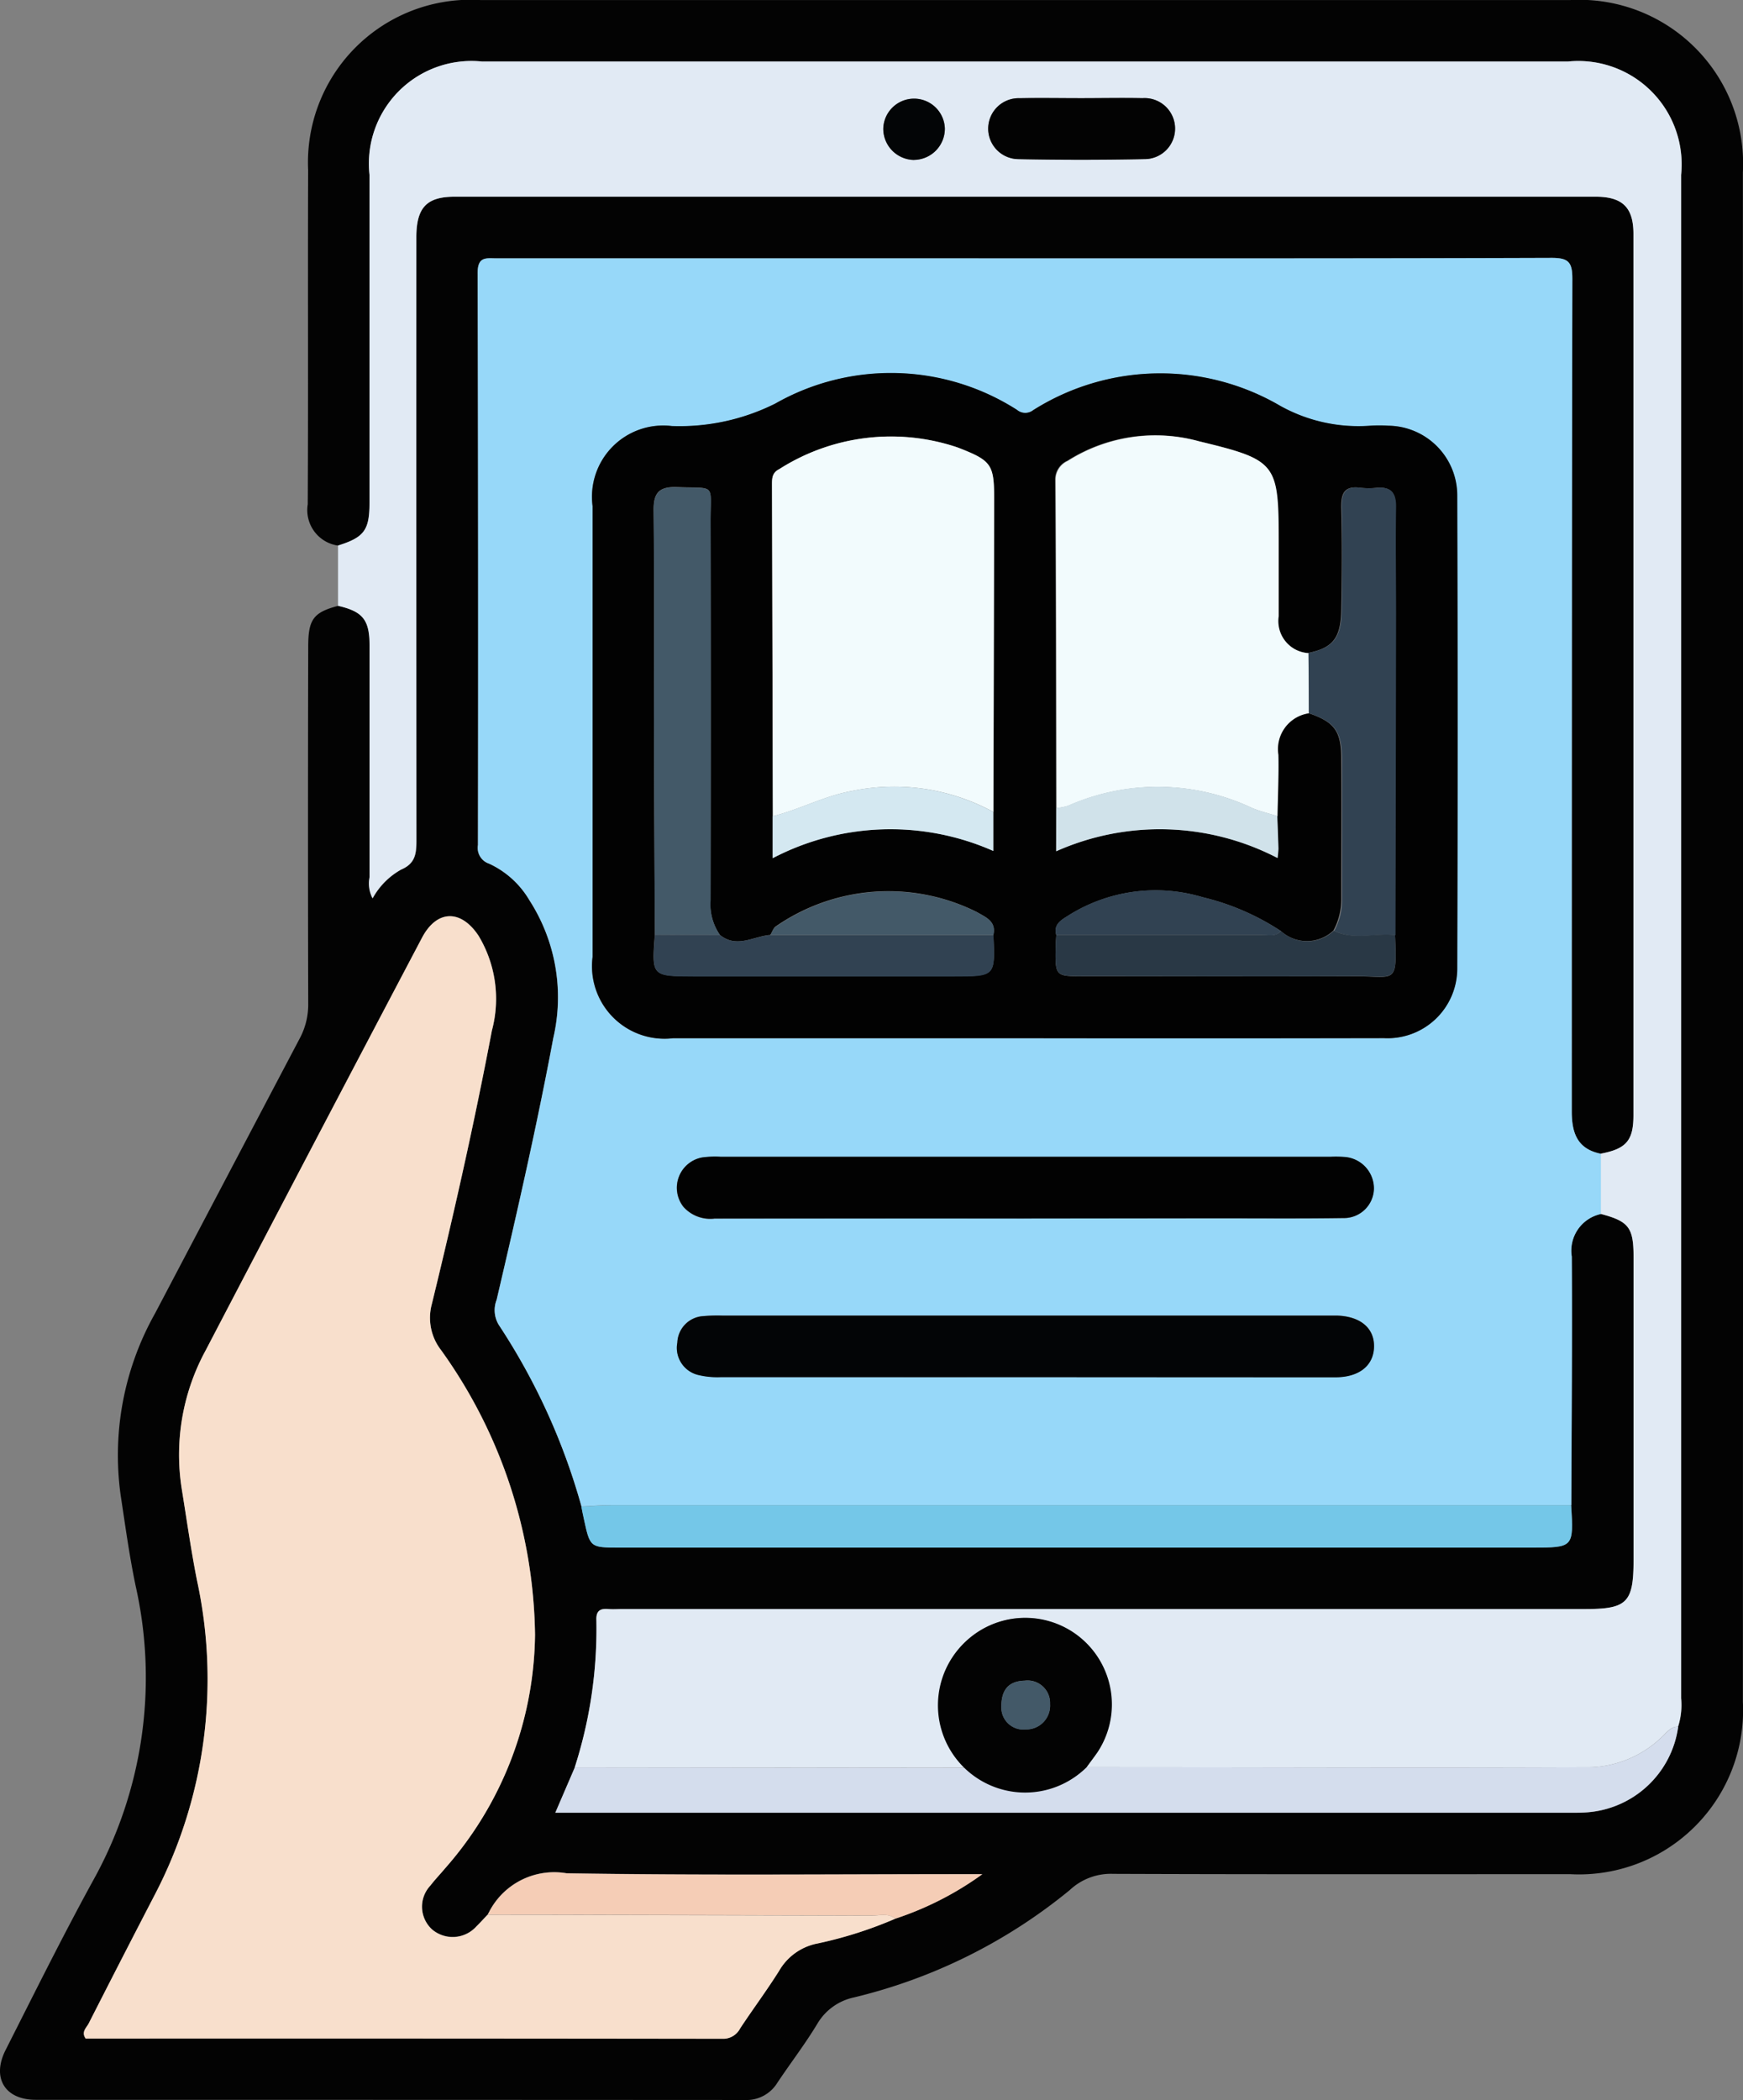 <svg id="Grupo_988698" data-name="Grupo 988698" xmlns="http://www.w3.org/2000/svg" width="44.698" height="53.836" viewBox="0 0 44.698 53.836">
  <rect x="0" y="0" width="44.698" height="53.836" fill="#808080" stroke="none"/>
  <path id="Trazado_646611" data-name="Trazado 646611" d="M1205.211,539.872a.919.919,0,0,1-.78-1.06c.015-2.856,0-5.712.01-8.568a4.17,4.17,0,0,1,4.416-4.358q13.977,0,27.955,0a4.2,4.2,0,0,1,4.422,4.418q.008,19.605,0,39.211a4.207,4.207,0,0,1-4.428,4.415c-3.906,0-7.812.007-11.718-.008a1.539,1.539,0,0,0-1.115.415,13.794,13.794,0,0,1-5.536,2.753,1.436,1.436,0,0,0-.935.67c-.315.524-.691,1.011-1.03,1.52a.928.928,0,0,1-.838.439q-9.09-.005-18.181-.005c-.79,0-1.131-.564-.771-1.275.734-1.449,1.456-2.906,2.236-4.33a10.692,10.692,0,0,0,1.1-7.566c-.161-.77-.267-1.551-.385-2.329a7.416,7.416,0,0,1,.882-4.659q1.854-3.525,3.71-7.049a1.839,1.839,0,0,0,.218-.9q-.011-4.573,0-9.146c0-.7.136-.878.771-1.045.632.147.806.354.808,1.02.005,1.98,0,3.96,0,5.939a.822.822,0,0,0,.077.54,1.878,1.878,0,0,1,.733-.738c.364-.155.391-.411.39-.749q-.012-7.727-.005-15.453c0-.764.26-1.046.98-1.046q14.634,0,29.269,0c.682,0,.963.277.963.95q0,11.3,0,22.6c0,.647-.187.858-.837.982-.6-.121-.746-.526-.746-1.083.008-7.112,0-14.224.015-21.336,0-.428-.088-.547-.534-.545-5.2.018-10.4.012-15.6.012h-11.453c-.263,0-.49-.059-.488.377q.026,7.331.008,14.662a.426.426,0,0,0,.288.48,2.334,2.334,0,0,1,1.034.94,4.591,4.591,0,0,1,.611,3.525c-.421,2.252-.932,4.484-1.453,6.714a.726.726,0,0,0,.055.644,16.449,16.449,0,0,1,2.121,4.655c.02.1.039.2.061.307.16.743.16.743.913.743h23.4c1.071,0,1.071,0,1.007-1.087.007-2.124.025-4.248.012-6.371a.961.961,0,0,1,.745-1.091c.718.189.841.346.841,1.1q0,3.888,0,7.776c0,1.085-.166,1.254-1.233,1.254H1212.51c-.122,0-.246.009-.367,0-.217-.02-.321.047-.309.289a11.617,11.617,0,0,1-.556,3.771l-.5,1.161h26.057c.123,0,.245,0,.367-.008a2.548,2.548,0,0,0,2.372-2.2,1.812,1.812,0,0,0,.078-.726q0-19.527,0-39.054a2.65,2.65,0,0,0-2.9-2.906q-13.925,0-27.85,0a2.631,2.631,0,0,0-2.885,2.906q0,4.2,0,8.41C1206.017,539.482,1205.878,539.662,1205.211,539.872Zm3.834,35.093c-.1.1-.188.206-.288.3a.817.817,0,0,1-1.133.082.79.79,0,0,1-.047-1.129c.118-.152.252-.291.375-.439a9.2,9.2,0,0,0,2.308-5.99,12.779,12.779,0,0,0-2.412-7.3,1.347,1.347,0,0,1-.235-1.172c.569-2.326,1.095-4.662,1.541-7.015a3.134,3.134,0,0,0-.34-2.429c-.455-.687-1.072-.672-1.452.049q-2.782,5.287-5.55,10.582a5.592,5.592,0,0,0-.609,3.556c.126.777.235,1.557.388,2.329a11.947,11.947,0,0,1-1.075,8.053q-.856,1.652-1.7,3.309c-.056.11-.2.217-.079.389q8.156,0,16.328.006a.491.491,0,0,0,.457-.267c.328-.5.686-.973,1-1.477a1.45,1.45,0,0,1,.99-.7,10.628,10.628,0,0,0,1.993-.636,8.139,8.139,0,0,0,2.224-1.139h-.5c-3.389,0-6.778.034-10.166-.023a1.877,1.877,0,0,0-1.969.966C1209.08,574.906,1209.062,574.935,1209.046,574.966Z" transform="translate(-1196.539 -525.885)" fill="#030303"/>
  <path id="Trazado_646612" data-name="Trazado 646612" d="M1243.756,577.105a11.611,11.611,0,0,0,.556-3.771c-.011-.241.092-.308.309-.289.122.011.245,0,.368,0h24.688c1.068,0,1.233-.169,1.233-1.254q0-3.888,0-7.776c0-.752-.123-.909-.841-1.1q0-.771,0-1.543c.65-.124.837-.334.837-.982q0-11.3,0-22.6c0-.673-.281-.949-.964-.95q-14.634,0-29.268,0c-.72,0-.98.282-.98,1.046q0,7.727,0,15.453c0,.338-.026.594-.39.749a1.878,1.878,0,0,0-.733.738.819.819,0,0,1-.077-.54c0-1.98,0-3.96,0-5.939,0-.666-.176-.873-.808-1.02q0-.772,0-1.545c.667-.21.806-.39.807-1.092q0-4.2,0-8.41a2.631,2.631,0,0,1,2.885-2.906q13.925,0,27.85,0a2.65,2.65,0,0,1,2.9,2.906q0,19.527,0,39.054a1.81,1.81,0,0,1-.078.726c-.2,0-.3.163-.427.276a2.769,2.769,0,0,1-1.792.765c-4.318.016-8.635,0-12.953,0,.091-.126.187-.25.274-.38a2.221,2.221,0,0,0-3.177-3.008,2.271,2.271,0,0,0-.225,3.4Zm12.986-42.791c-.524,0-1.049-.01-1.573,0a.781.781,0,0,0-.057,1.561q1.624.037,3.25,0a.782.782,0,1,0-.047-1.562C1257.792,534.3,1257.267,534.314,1256.743,534.314Zm-4.284,1.581a.8.8,0,0,0,.79-.807.79.79,0,0,0-1.579,0A.8.8,0,0,0,1252.459,535.9Z" transform="translate(-1229.018 -531.797)" fill="#e1eaf4"/>
  <path id="Trazado_646613" data-name="Trazado 646613" d="M1283.466,580.242q0,.771,0,1.543a.961.961,0,0,0-.745,1.091c.013,2.124-.005,4.247-.012,6.371q-12.3,0-24.6,0c-.261,0-.523.023-.784.035a16.456,16.456,0,0,0-2.12-4.655.726.726,0,0,1-.055-.644c.522-2.23,1.033-4.462,1.454-6.714a4.59,4.59,0,0,0-.611-3.525,2.334,2.334,0,0,0-1.033-.94.427.427,0,0,1-.289-.479q.007-7.331-.008-14.662c0-.436.225-.377.488-.377H1266.6c5.2,0,10.4.006,15.6-.012.446,0,.535.117.534.545q-.021,10.668-.015,21.336C1282.72,579.716,1282.867,580.121,1283.466,580.242Zm-14.758-2.964q4.6,0,9.191,0a1.788,1.788,0,0,0,1.879-1.777q.021-6.068,0-12.135a1.788,1.788,0,0,0-1.763-1.788,3.345,3.345,0,0,0-.473,0,4.119,4.119,0,0,1-2.3-.507,6.1,6.1,0,0,0-6.338.107.331.331,0,0,1-.418-.006,6,6,0,0,0-6.195-.16,5.484,5.484,0,0,1-2.653.575,1.827,1.827,0,0,0-2.031,2.053q0,5.779,0,11.557a1.86,1.86,0,0,0,2.064,2.083Q1264.192,577.28,1268.708,577.278Zm-.031,8.688q3.991,0,7.982,0c.606,0,.979-.3.99-.781s-.356-.784-.963-.8c-.07,0-.14,0-.21,0h-15.543a4.008,4.008,0,0,0-.472.013.706.706,0,0,0-.678.678.715.715,0,0,0,.553.835,2.1,2.1,0,0,0,.57.051Q1264.791,585.969,1268.677,585.966Zm-.007-4.067h4.988c1.068,0,2.135.009,3.2-.007a.768.768,0,0,0,.785-.755.811.811,0,0,0-.742-.81,3.041,3.041,0,0,0-.367-.006h-15.647a2.417,2.417,0,0,0-.471.018.79.79,0,0,0-.479,1.266.922.922,0,0,0,.8.3Q1264.705,581.895,1268.669,581.9Z" transform="translate(-1242.413 -550.663)" fill="#97d8f9"/>
  <path id="Trazado_646614" data-name="Trazado 646614" d="M1227.553,663.049a10.626,10.626,0,0,1-1.993.636,1.451,1.451,0,0,0-.989.7c-.314.5-.672.981-1,1.477a.491.491,0,0,1-.457.267q-8.169-.011-16.328-.006c-.12-.171.023-.278.079-.389q.843-1.659,1.7-3.309a11.947,11.947,0,0,0,1.075-8.053c-.153-.772-.262-1.552-.388-2.329a5.592,5.592,0,0,1,.609-3.556q2.765-5.3,5.55-10.582c.379-.721,1-.736,1.452-.049a3.133,3.133,0,0,1,.34,2.429c-.447,2.353-.973,4.689-1.541,7.015a1.348,1.348,0,0,0,.236,1.172,12.778,12.778,0,0,1,2.412,7.3,9.2,9.2,0,0,1-2.308,5.99c-.124.148-.258.287-.375.439a.79.79,0,0,0,.047,1.13.817.817,0,0,0,1.133-.082c.1-.1.192-.2.288-.3q4.925.011,9.85.024C1227.149,662.969,1227.368,662.9,1227.553,663.049Z" transform="translate(-1204.59 -613.863)" fill="#f8dfcc"/>
  <path id="Trazado_646615" data-name="Trazado 646615" d="M1277.749,737.016c4.318,0,8.635.02,12.953,0a2.767,2.767,0,0,0,1.792-.766c.13-.113.227-.273.427-.276a2.548,2.548,0,0,1-2.372,2.2c-.122.009-.245.008-.367.008h-26.057l.5-1.161,10,.011A2.291,2.291,0,0,0,1277.749,737.016Z" transform="translate(-1249.884 -691.713)" fill="#d4dded"/>
  <path id="Trazado_646616" data-name="Trazado 646616" d="M1267.293,709.055c.261-.012.523-.035.784-.035q12.3,0,24.6,0c.064,1.087.064,1.087-1.007,1.087h-23.4c-.753,0-.753,0-.913-.743C1267.332,709.26,1267.313,709.157,1267.293,709.055Z" transform="translate(-1252.386 -670.433)" fill="#74c7e8"/>
  <path id="Trazado_646617" data-name="Trazado 646617" d="M1266.353,754.978c-.186-.149-.4-.081-.607-.081q-4.925-.017-9.85-.024c.017-.03.035-.06.051-.091a1.877,1.877,0,0,1,1.969-.966c3.388.057,6.777.023,10.166.023h.5A8.136,8.136,0,0,1,1266.353,754.978Z" transform="translate(-1243.39 -705.792)" fill="#f5cdb6"/>
  <path id="Trazado_646618" data-name="Trazado 646618" d="M1314.627,726.568a2.236,2.236,0,1,1-2.9-3.388,2.22,2.22,0,0,1,3.177,3.008C1314.814,726.317,1314.718,726.441,1314.627,726.568Zm-2.186-1.549a.565.565,0,0,0,.628.579.61.61,0,0,0,.62-.649.577.577,0,0,0-.651-.6C1312.628,724.362,1312.44,724.581,1312.441,725.018Z" transform="translate(-1286.762 -681.265)" fill="#030303"/>
  <path id="Trazado_646619" data-name="Trazado 646619" d="M1319.217,537.819c.524,0,1.049-.011,1.573,0a.782.782,0,1,1,.047,1.562q-1.624.033-3.25,0a.781.781,0,0,1,.057-1.561C1318.168,537.809,1318.693,537.819,1319.217,537.819Z" transform="translate(-1291.493 -535.302)" fill="#030303"/>
  <path id="Trazado_646620" data-name="Trazado 646620" d="M1304.835,539.417a.8.8,0,0,1-.789-.808.79.79,0,0,1,1.579,0A.8.8,0,0,1,1304.835,539.417Z" transform="translate(-1281.395 -535.318)" fill="#030506"/>
  <path id="Trazado_646621" data-name="Trazado 646621" d="M1279.763,588.333q-4.516,0-9.033,0a1.86,1.86,0,0,1-2.064-2.084q0-5.779,0-11.557a1.827,1.827,0,0,1,2.031-2.053,5.484,5.484,0,0,0,2.653-.575,6,6,0,0,1,6.2.161.331.331,0,0,0,.418.006,6.1,6.1,0,0,1,6.337-.107,4.119,4.119,0,0,0,2.3.507,3.351,3.351,0,0,1,.472,0,1.788,1.788,0,0,1,1.763,1.788q.018,6.068,0,12.135a1.787,1.787,0,0,1-1.879,1.777Q1284.359,588.34,1279.763,588.333Zm-6.541-2.648c-.43.034-.859.351-1.291,0a1.376,1.376,0,0,1-.242-.889q.011-4.859,0-9.717c0-.984.154-.837-.854-.875-.459-.017-.611.14-.605.6.021,1.821.006,3.642.01,5.463,0,1.8.015,3.606.022,5.409-.082,1.067-.082,1.067.991,1.067h6.674c1.065,0,1.065,0,1.015-1.062.08-.35-.2-.452-.416-.58a5.077,5.077,0,0,0-5.168.368C1273.3,585.512,1273.268,585.614,1273.223,585.685Zm13.093-.1a6.3,6.3,0,0,0-2-.865,4.2,4.2,0,0,0-3.464.478c-.182.114-.367.223-.294.489-.006.1-.016.209-.017.314-.011.744-.01.745.717.745,2.327,0,4.654.007,6.981,0,1.016,0,1.062.228,1.006-1.055q.008-4.12.015-8.24c0-.909-.01-1.82,0-2.729.006-.354-.112-.531-.483-.5a1.926,1.926,0,0,1-.419,0c-.407-.056-.5.133-.494.511.023.874.017,1.749,0,2.624-.01.719-.218.973-.852,1.1a.825.825,0,0,1-.765-.949q0-.972,0-1.945c0-1.978-.06-2.058-2.03-2.534a4.2,4.2,0,0,0-3.377.5.527.527,0,0,0-.313.489c.018,2.8.019,5.606.024,8.409v1.113a6.542,6.542,0,0,1,5.676.173,2.372,2.372,0,0,0,.022-.243c-.007-.278-.019-.556-.029-.834.009-.524.034-1.049.023-1.573a.928.928,0,0,1,.779-1.065c.662.227.839.454.843,1.147.007,1.209,0,2.418,0,3.627a1.663,1.663,0,0,1-.2.8A.991.991,0,0,1,1286.316,585.585Zm-7.371-3.051q.01-3.991.019-7.982c0-.93-.053-1.02-.938-1.363a5.33,5.33,0,0,0-4.576.558c-.176.091-.184.226-.183.388q.013,4.254.021,8.507v1.075a6.521,6.521,0,0,1,5.657-.186Z" transform="translate(-1253.469 -561.718)" fill="#020202"/>
  <path id="Trazado_646622" data-name="Trazado 646622" d="M1287.851,687.526q-3.886,0-7.771,0a2.1,2.1,0,0,1-.57-.051.715.715,0,0,1-.553-.835.706.706,0,0,1,.678-.678,4.013,4.013,0,0,1,.472-.013h15.543c.07,0,.14,0,.21,0,.606.013.973.316.963.8s-.383.78-.99.781Q1291.841,687.529,1287.851,687.526Z" transform="translate(-1261.587 -652.222)" fill="#030506"/>
  <path id="Trazado_646623" data-name="Trazado 646623" d="M1287.811,668.221q-3.965,0-7.929,0a.922.922,0,0,1-.8-.3.79.79,0,0,1,.479-1.266,2.413,2.413,0,0,1,.471-.018h15.647a3.064,3.064,0,0,1,.367.006.811.811,0,0,1,.742.81.768.768,0,0,1-.785.755c-1.067.016-2.135.007-3.2.007Z" transform="translate(-1261.554 -636.984)" fill="#020202"/>
  <path id="Trazado_646624" data-name="Trazado 646624" d="M1318.416,731.053c0-.437.187-.657.6-.666a.577.577,0,0,1,.651.6.61.61,0,0,1-.62.649A.565.565,0,0,1,1318.416,731.053Z" transform="translate(-1292.738 -687.3)" fill="#435968"/>
  <path id="Trazado_646625" data-name="Trazado 646625" d="M1331.5,586a.928.928,0,0,0-.779,1.065c.011.524-.014,1.049-.023,1.573-.215-.068-.437-.121-.645-.206a5.675,5.675,0,0,0-4.721-.062,1.307,1.307,0,0,1-.3.059c-.005-2.8-.006-5.606-.024-8.409a.527.527,0,0,1,.313-.489,4.2,4.2,0,0,1,3.377-.5c1.97.476,2.03.556,2.031,2.534q0,.972,0,1.945a.825.825,0,0,0,.765.949Q1331.494,585.225,1331.5,586Z" transform="translate(-1297.937 -567.714)" fill="#f2fbfd"/>
  <path id="Trazado_646626" data-name="Trazado 646626" d="M1290.525,588.645q-.01-4.254-.022-8.507c0-.163.008-.3.183-.389a5.331,5.331,0,0,1,4.576-.558c.885.343.94.433.938,1.363q-.008,3.991-.019,7.982a5.313,5.313,0,0,0-3.629-.537C1291.843,588.125,1291.214,588.474,1290.525,588.645Z" transform="translate(-1270.706 -567.721)" fill="#f2fbfd"/>
  <path id="Trazado_646627" data-name="Trazado 646627" d="M1355.8,590.961q0-.771-.01-1.542c.635-.132.842-.385.852-1.1.012-.875.019-1.75,0-2.624-.01-.379.087-.567.494-.511a1.925,1.925,0,0,0,.419,0c.371-.031.488.146.482.5-.015.909,0,1.82,0,2.729q-.007,4.12-.015,8.24c-.522-.059-1.062.139-1.571-.111a1.663,1.663,0,0,0,.2-.8c0-1.209,0-2.418,0-3.627C1356.636,591.415,1356.459,591.187,1355.8,590.961Z" transform="translate(-1322.235 -572.679)" fill="#314252"/>
  <path id="Trazado_646628" data-name="Trazado 646628" d="M1276.135,596.638c-.008-1.8-.019-3.606-.022-5.409,0-1.821.012-3.642-.009-5.463-.005-.461.147-.619.605-.6,1.008.038.852-.109.854.875q.01,4.859,0,9.717a1.38,1.38,0,0,0,.242.889Z" transform="translate(-1259.34 -572.675)" fill="#435968"/>
  <path id="Trazado_646629" data-name="Trazado 646629" d="M1332.148,639.128c.509.25,1.049.052,1.571.111.055,1.283.009,1.051-1.006,1.055-2.327.01-4.654,0-6.981,0-.727,0-.728,0-.717-.745,0-.1.011-.209.017-.314q2.636,0,5.271,0c.167,0,.353.055.489-.1A.992.992,0,0,0,1332.148,639.128Z" transform="translate(-1297.944 -615.269)" fill="#293845"/>
  <path id="Trazado_646630" data-name="Trazado 646630" d="M1276.137,639.623l1.668.008c.432.346.861.029,1.291,0h5.722c.049,1.062.049,1.062-1.015,1.062h-6.674C1276.055,640.69,1276.055,640.69,1276.137,639.623Z" transform="translate(-1259.341 -615.659)" fill="#314252"/>
  <path id="Trazado_646631" data-name="Trazado 646631" d="M1325.117,622.145a1.312,1.312,0,0,0,.3-.059,5.676,5.676,0,0,1,4.721.061c.208.086.429.138.645.206.01.278.021.556.029.834a2.346,2.346,0,0,1-.022.243,6.543,6.543,0,0,0-5.677-.173Z" transform="translate(-1298.027 -601.434)" fill="#d0e2ea"/>
  <path id="Trazado_646632" data-name="Trazado 646632" d="M1290.6,622.391c.689-.172,1.318-.52,2.028-.646a5.314,5.314,0,0,1,3.629.537v1a6.52,6.52,0,0,0-5.657.186Z" transform="translate(-1270.786 -601.467)" fill="#d4e8f1"/>
  <path id="Trazado_646633" data-name="Trazado 646633" d="M1296.021,635.387H1290.3c.045-.072.073-.173.138-.211a5.077,5.077,0,0,1,5.168-.368C1295.824,634.935,1296.1,635.037,1296.021,635.387Z" transform="translate(-1270.544 -611.418)" fill="#435968"/>
  <path id="Trazado_646634" data-name="Trazado 646634" d="M1330.8,635.278c-.136.159-.322.1-.489.1q-2.636,0-5.271,0c-.073-.266.113-.375.295-.489a4.2,4.2,0,0,1,3.464-.478A6.305,6.305,0,0,1,1330.8,635.278Z" transform="translate(-1297.955 -611.411)" fill="#314252"/>
</svg>
